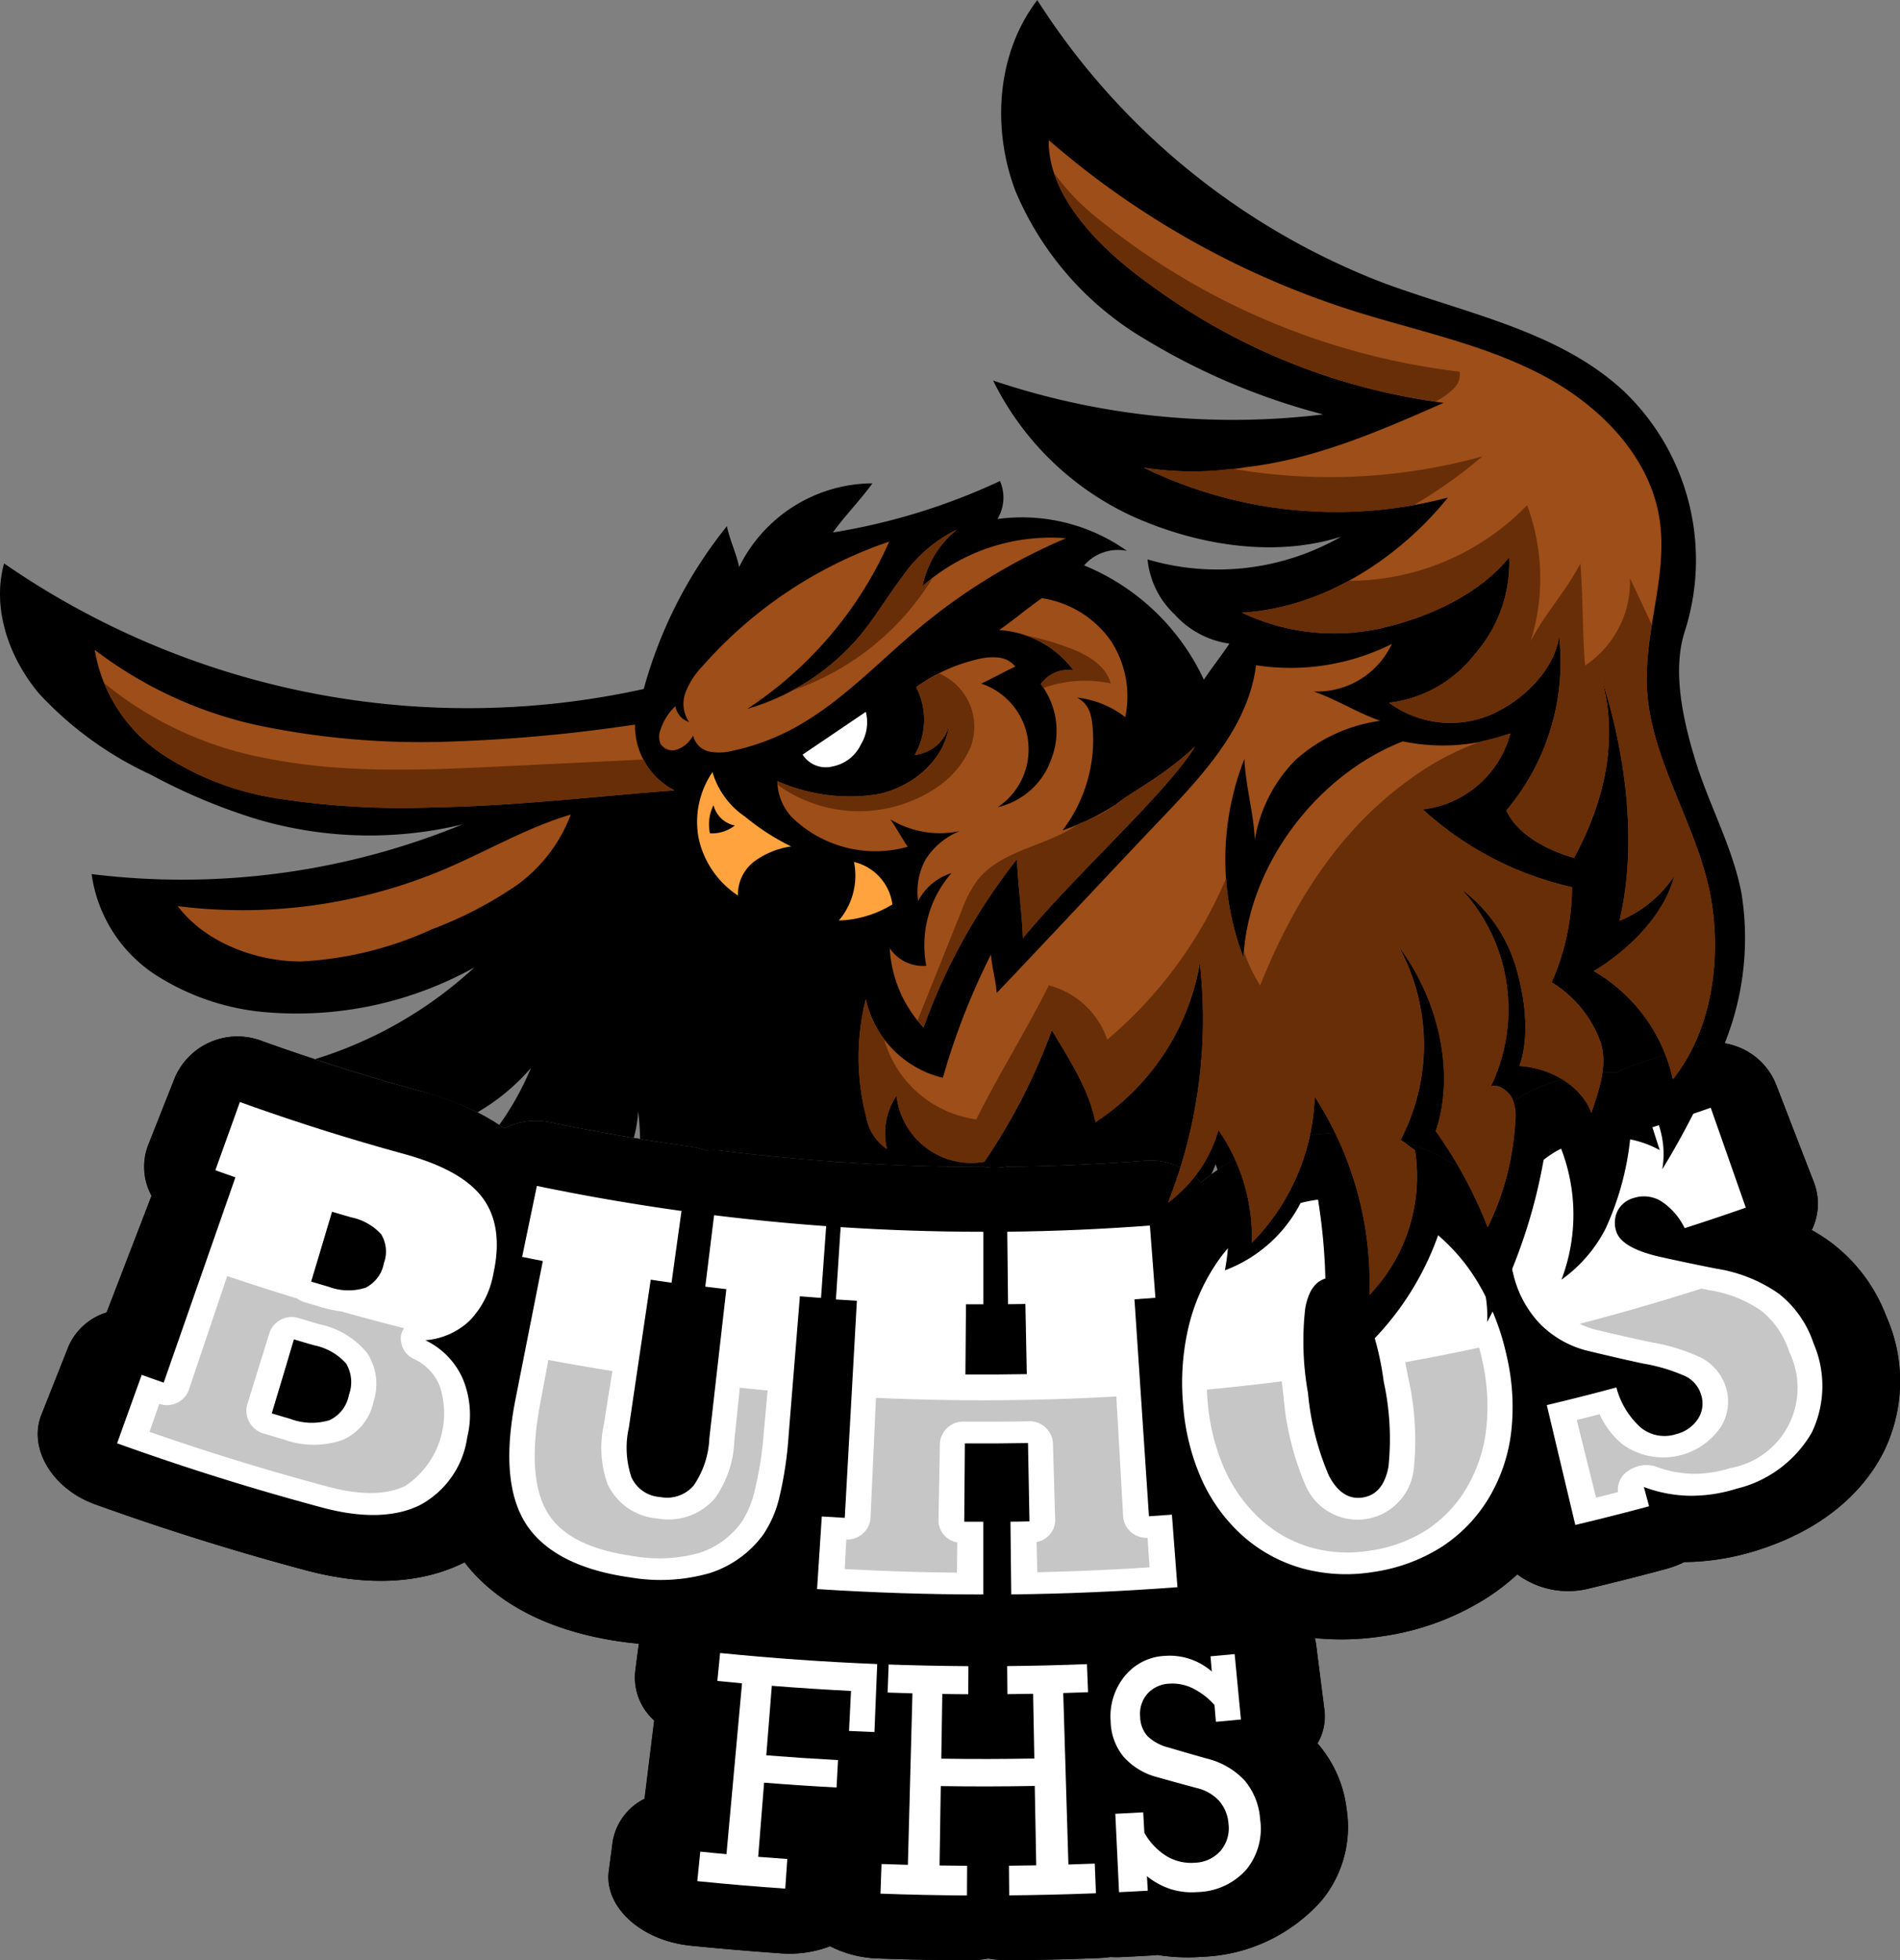 <svg xmlns="http://www.w3.org/2000/svg" width="137.76" height="142.083" viewBox="0 0 137.76 142.083">
  <rect x="0" y="0" width="137.76" height="142.083" fill="#808080" stroke="none"/>
  <g id="Group_3956" data-name="Group 3956" transform="translate(-3958.722 -5243.32)">
    <path id="Path_2473" data-name="Path 2473" d="M139.261,171.6a15.138,15.138,0,0,0,3.883-3.22,20.729,20.729,0,0,1-2.3,4.136c.122.081.247.161.364.245a5.075,5.075,0,0,1,3.326-.435q3.023.627,6.064,1.128a10.059,10.059,0,0,0,.323-1.924,18.79,18.79,0,0,1,.133,2c1.217.2,2.435.388,3.655.557a5.158,5.158,0,0,1,1.128.29,5.13,5.13,0,0,1,1.164.011q3.935.486,7.885.769c.171.013.34.033.506.062a4.984,4.984,0,0,1,.509.008q5.015.328,10.04.326a4.836,4.836,0,0,0,1.69-.009q5.022-.055,10.036-.437a5.026,5.026,0,0,1,4.063,1.576q.366-.3.745-.579c.106-.245.21-.49.31-.739.051.139.1.282.146.426.087-.059.171-.122.26-.179a15.62,15.62,0,0,1,6.164-2.31,15.744,15.744,0,0,1,10.906,2.175c.052-.1.1-.209.157-.312a11.752,11.752,0,0,1,7.455-5.927,13.565,13.565,0,0,1,4.041-.527,5.174,5.174,0,0,1,1.107-.5q2.06-.66,4.1-1.376a5.2,5.2,0,0,1,2.576-.22c.051-.141.108-.28.157-.422a20.482,20.482,0,0,0,1.057-10.475c-.628-3.294-2.3-6.289-3.3-9.493-.914-2.954-1.766-6.62-.788-9.553a16.918,16.918,0,0,0-4.4-17.3c-4.705-4.4-11.426-5.65-17.468-7.884a51.786,51.786,0,0,1-25.1-20.5c-2.955,3.856-3.308,9.324-1.573,13.861a22.643,22.643,0,0,0,9.452,10.754,48.23,48.23,0,0,0,12.849,5.414,54.418,54.418,0,0,1-23.933-2.457,21.078,21.078,0,0,0,10.545,10.034c4.557,1.949,9.966,2.786,14.689,1.282a18,18,0,0,1-14.035,1.649A6.294,6.294,0,0,0,189.8,135.5a6.561,6.561,0,0,0,3.984,2.128c-.566.865-1.285,1.753-1.851,2.62a16.475,16.475,0,0,0-8.681-8.289,3.243,3.243,0,0,1,3.107-1.051,13.158,13.158,0,0,0-9.393-2.31,3,3,0,0,0,.184-2.753,45.906,45.906,0,0,1-12.116,3.728c.831-1.166,2.038-2.4,2.87-3.563a10.851,10.851,0,0,0-9.668,6.071c-.191-.979-.693-1.986-.884-2.965a32.418,32.418,0,0,0-6.031,11.8,59.125,59.125,0,0,1-46.379-9.1c-.9,3.248.345,6.8,2.5,9.393a25.594,25.594,0,0,0,8.121,5.909,42.338,42.338,0,0,0,7.771,3.253,28.769,28.769,0,0,0,14.842.362,53.5,53.5,0,0,1-26.887,3.6,10.42,10.42,0,0,0,4.615,7.29,17.5,17.5,0,0,0,8.368,2.748,26.469,26.469,0,0,0,14.768-3.273,30.039,30.039,0,0,1-11.565,6.651q3.788,1.251,7.62,2.308a22.626,22.626,0,0,1,4.158,1.543Z" transform="translate(3854.076 5152.34)" fill="#000001"/>
    <path id="Path_2474" data-name="Path 2474" d="M255.915,586.158a11.892,11.892,0,0,0-5.39-6.228,4.323,4.323,0,0,0,.163-3.448q-1.386-3.579-2.77-7.159a4.761,4.761,0,0,0-3.7-2.917,58.149,58.149,0,0,1-4.534,9.121c.44-2.536-.688-4.819-2.354-6.781a20.772,20.772,0,0,1-1.761,11.092,10.358,10.358,0,0,1-3.194,3.688,13.262,13.262,0,0,0-.914-11.355,39.014,39.014,0,0,1-4.474,14.424,8.614,8.614,0,0,0-3.253-7.2,20.985,20.985,0,0,1-8.98,11.7,42.3,42.3,0,0,0-.426-15.488,10.185,10.185,0,0,1-6.355,7.24,13.875,13.875,0,0,0-.524-7.265c-.152.1-.305.205-.454.313a31.964,31.964,0,0,1-15.067,15.774,10.923,10.923,0,0,1-6.414-4.015,37.2,37.2,0,0,1-4.256-7.055,7.568,7.568,0,0,1-2.667,5.11,7.367,7.367,0,0,1-5.537,1.3c.467.047.354-.524.652-.888a3.38,3.38,0,0,0,.584-1.269,10.657,10.657,0,0,0-.672-7.428,14.552,14.552,0,0,1-4.64,8.359,9.343,9.343,0,0,1-9.126,1.992,20.849,20.849,0,0,0,5.718-14.448l-.457-.074a12.155,12.155,0,0,1-3.669,5.876,15,15,0,0,1-18.57,1.062,18.7,18.7,0,0,0,12.485-7.876,14.642,14.642,0,0,0-1.579-.916,20.381,20.381,0,0,1-5.878,2.275,17.816,17.816,0,0,1-11.151-1.147,9.072,9.072,0,0,1-4.432-3.727A27.77,27.77,0,0,0,142,567.548c-1.289-.426-2.576-.862-3.856-1.322a4.942,4.942,0,0,0-6.3,2.646q-.966,2.442-1.933,4.884a4.381,4.381,0,0,0,.239,3.686q-1.628,4.231-3.258,8.461a4.426,4.426,0,0,0-2.783,2.506l-1.941,4.9c-.97,2.408.758,5.371,3.892,6.5q7.559,2.72,15.279,4.781c4.522,1.207,8.447.965,11.505-.581,1.7,2.232,5.06,4.863,11.366,5.754.429.06.853.107,1.272.144q-.133,1-.264,2.006a4.188,4.188,0,0,0,1.376,3.56q-.349,2.839-.7,5.675a4.27,4.27,0,0,0-2.308,3.09q-.14,1.068-.282,2.134c-.356,2.571,2.3,5.061,5.944,5.425q3.263.327,6.533.555a8.232,8.232,0,0,0,3.561-.516,8.225,8.225,0,0,0,3.487.886q3.216.116,6.431.134a8.772,8.772,0,0,0,1.563-.13,8.834,8.834,0,0,0,1.565.125q3.216-.028,6.431-.157c.289-.011.573-.038.85-.076.28.014.565.016.854,0q1.063-.05,2.126-.113c.149-.008.3-.021.441-.036a13.829,13.829,0,0,0,3.258.131,12.129,12.129,0,0,0,8.616-4.056,8.368,8.368,0,0,0,1.832-6.636,8.818,8.818,0,0,0-2.115-4.776,3.833,3.833,0,0,0,.506-2.41l-.6-4.722a3.712,3.712,0,0,0-.1-.5,19.6,19.6,0,0,0,4.958-.139,19.153,19.153,0,0,0,7.634-2.846,16.571,16.571,0,0,0,2.093-1.631,6.21,6.21,0,0,0,5.3,1q2.75-.655,5.484-1.391a7.322,7.322,0,0,0,1.32-.5,18.012,18.012,0,0,0,5.189-.821c5.555-1.718,8.145-4.914,9.282-7.192a11.588,11.588,0,0,0,.168-9.822ZM139.4,591.415a2.276,2.276,0,0,1-.274-1.091,2.194,2.194,0,0,1,.837-.788Q139.686,590.475,139.4,591.415Zm2.78-9.287a2.347,2.347,0,0,1-.233-1.244,2.229,2.229,0,0,1,.872-.893Q142.5,581.06,142.185,582.128Z" transform="translate(3839.555 4752.544)" fill="#000001"/>
    <g id="Group_1215" data-name="Group 1215" transform="translate(3961.459 5318.46)">
      <path id="Path_2475" data-name="Path 2475" d="M251.832,580.732a12.041,12.041,0,0,0-1.272-.81,4.323,4.323,0,0,0,.163-3.447q-1.386-3.579-2.77-7.159a4.938,4.938,0,0,0-6.275-2.7q-2.046.717-4.1,1.377a5.176,5.176,0,0,0-1.107.5,13.572,13.572,0,0,0-4.041.527,11.756,11.756,0,0,0-7.455,5.927c-.055.1-.1.209-.157.312a15.743,15.743,0,0,0-10.906-2.175,15.362,15.362,0,0,0-7.624,3.382,5.026,5.026,0,0,0-4.063-1.576q-5.012.382-10.036.437a4.83,4.83,0,0,1-1.69.009q-5.022,0-10.04-.326c-.171-.011-.342-.013-.509-.008-.166-.029-.334-.049-.506-.062q-3.949-.283-7.885-.769a5.13,5.13,0,0,0-1.164-.011,5.086,5.086,0,0,0-1.128-.29q-5.109-.71-10.176-1.759a5.074,5.074,0,0,0-3.326.435,19,19,0,0,0-6.1-2.7q-5.788-1.585-11.475-3.631a4.942,4.942,0,0,0-6.3,2.647q-.966,2.442-1.933,4.884a4.38,4.38,0,0,0,.239,3.686q-1.628,4.231-3.258,8.461a4.425,4.425,0,0,0-2.783,2.506q-.971,2.451-1.941,4.9c-.97,2.408.758,5.371,3.892,6.5q7.559,2.72,15.279,4.781c4.522,1.207,8.447.965,11.505-.58,1.7,2.232,5.06,4.863,11.366,5.754q.643.09,1.272.144-.133,1-.264,2.006a4.189,4.189,0,0,0,1.376,3.56q-.349,2.838-.7,5.675a4.27,4.27,0,0,0-2.308,3.09q-.14,1.068-.282,2.134c-.356,2.571,2.3,5.061,5.944,5.425q3.263.327,6.533.555a8.23,8.23,0,0,0,3.561-.516,8.221,8.221,0,0,0,3.487.886q3.216.116,6.431.134a8.818,8.818,0,0,0,1.563-.13,8.881,8.881,0,0,0,1.565.125q3.216-.029,6.431-.157c.29-.011.573-.038.85-.076.28.014.565.016.854,0q1.063-.05,2.126-.112c.149-.008.3-.021.441-.037a13.813,13.813,0,0,0,3.258.131,12.128,12.128,0,0,0,8.616-4.057,8.367,8.367,0,0,0,1.832-6.636,8.818,8.818,0,0,0-2.115-4.776,3.832,3.832,0,0,0,.506-2.409l-.6-4.723a3.723,3.723,0,0,0-.1-.5,19.609,19.609,0,0,0,4.958-.139,19.155,19.155,0,0,0,7.634-2.846,16.564,16.564,0,0,0,2.093-1.631,6.209,6.209,0,0,0,5.3,1q2.75-.655,5.484-1.391a7.346,7.346,0,0,0,1.319-.5,18.023,18.023,0,0,0,5.189-.821c5.555-1.718,8.145-4.914,9.282-7.192a11.588,11.588,0,0,0,.168-9.822,12.058,12.058,0,0,0-4.118-5.417ZM139.44,591.407a2.278,2.278,0,0,1-.274-1.092,2.2,2.2,0,0,1,.837-.788Q139.721,590.467,139.44,591.407Zm2.78-9.287a2.347,2.347,0,0,1-.233-1.244,2.229,2.229,0,0,1,.872-.892Q142.539,581.051,142.22,582.12Z" transform="translate(-121.936 -565.907)" fill="#000001"/>
      <g id="Group_1213" data-name="Group 1213" transform="translate(5.753 4.733)">
        <path id="Path_2476" data-name="Path 2476" d="M158.3,620.555l1.785-4.961q.795.287,1.593.565l5.2-14.88q-.729-.254-1.454-.516.89-2.47,1.778-4.943,5.855,2.108,11.823,3.742c2.781.761,4.685,1.777,5.734,3.149s1.335,3.213.824,5.552a6.586,6.586,0,0,1-1.7,3.384,5.274,5.274,0,0,1-3.232,1.44,5.587,5.587,0,0,1,2.718,2.805,6.774,6.774,0,0,1,.318,4.226,6.625,6.625,0,0,1-3.414,4.909c-1.778.885-4.156.972-7.072.193Q165.68,623.209,158.3,620.555Zm14.07-11.72c.419.125.839.25,1.259.372a4.083,4.083,0,0,0,2.677.075,2.458,2.458,0,0,0,1.335-1.775,2.418,2.418,0,0,0-.193-2.1,4.038,4.038,0,0,0-2.2-1.234q-.681-.2-1.362-.4-.759,2.535-1.517,5.069Zm-2.859,9.552q.667.2,1.334.394a4.429,4.429,0,0,0,2.854.1,2.509,2.509,0,0,0,1.407-1.823,2.658,2.658,0,0,0-.193-2.275,4.224,4.224,0,0,0-2.351-1.335q-.721-.209-1.441-.426-.8,2.684-1.607,5.37Z" transform="translate(-158.3 -595.82)" fill="#fff"/>
        <path id="Path_2477" data-name="Path 2477" d="M346.689,651.774a6.719,6.719,0,0,0,.191,3.6,2.451,2.451,0,0,0,2.079,1.425,2.54,2.54,0,0,0,2.432-.834,6.522,6.522,0,0,0,1.136-3.425q.617-5.4,1.232-10.807-.764-.088-1.527-.182.321-2.589.639-5.177,4.054.5,8.126.793-.187,2.6-.373,5.2-.767-.055-1.531-.117-.413,5.078-.824,10.159a26.637,26.637,0,0,1-.658,4.373,8.13,8.13,0,0,1-1.168,2.731,7.724,7.724,0,0,1-3.859,2.791,12.947,12.947,0,0,1-5.794.321c-3.748-.522-6.3-1.881-7.586-3.922s-1.513-5.068-.721-9.045q.985-4.981,1.971-9.963-.75-.149-1.5-.3l1.068-5.144q5.219,1.082,10.486,1.813-.361,2.6-.721,5.2-.754-.1-1.509-.217-.795,5.361-1.588,10.724Z" transform="translate(-309.586 -628.17)" fill="#fff"/>
        <path id="Path_2478" data-name="Path 2478" d="M479.08,678.731q.171-2.63.343-5.261c.555.036,1.109.07,1.665.1q.439-7.867.878-15.736-.759-.043-1.519-.092l.342-5.243q5.166.337,10.345.337v5.254q-.629,0-1.258,0-.019,2.544-.04,5.087,2.224.016,4.449-.024l-.1-5.086q-.629.012-1.258.019-.028-2.627-.057-5.253,5.176-.057,10.342-.45.2,2.62.4,5.238-.759.057-1.519.109.524,7.862,1.051,15.726c.555-.036,1.109-.076,1.664-.118q.2,2.629.4,5.257-6.016.458-12.049.524-.028-2.637-.057-5.272c.459,0,.919-.011,1.378-.021q-.052-2.839-.106-5.678-2.29.043-4.579.025-.021,2.838-.043,5.678c.459,0,.919,0,1.378,0v5.272q-6.031,0-12.053-.392Z" transform="translate(-428.328 -643.431)" fill="#fff"/>
        <path id="Path_2479" data-name="Path 2479" d="M646.461,654.776a17.7,17.7,0,0,1,.356-5.509,13.983,13.983,0,0,1,1.943-4.593,10.974,10.974,0,0,1,3.177-3.213,10.425,10.425,0,0,1,4.161-1.554,10.784,10.784,0,0,1,4.553.22,11.063,11.063,0,0,1,4.077,2.158,13.864,13.864,0,0,1,3.2,3.772,17.719,17.719,0,0,1,1.978,5.1,16.238,16.238,0,0,1,.353,5.465,12.1,12.1,0,0,1-1.59,4.813,10.9,10.9,0,0,1-3.466,3.621,12.568,12.568,0,0,1-4.957,1.818,12.139,12.139,0,0,1-5.147-.261,10.954,10.954,0,0,1-4.34-2.378,12.22,12.22,0,0,1-2.982-4.126,16.249,16.249,0,0,1-1.316-5.335Zm13.019,6.7c1-.154,1.627-.907,1.87-2.248a19.492,19.492,0,0,0-.35-6.169,21.151,21.151,0,0,0-1.667-5.928c-.636-1.195-1.4-1.718-2.309-1.579s-1.464.867-1.71,2.2a21.2,21.2,0,0,0,.2,6.154,19.673,19.673,0,0,0,1.516,5.99c.631,1.206,1.454,1.736,2.452,1.582Z" transform="translate(-569.167 -632.812)" fill="#fff"/>
        <path id="Path_2480" data-name="Path 2480" d="M800.877,628.7q-1.035-4.345-2.068-8.692,2.53-.6,5.046-1.278a5.909,5.909,0,0,0,1.78,2.919,2.734,2.734,0,0,0,2.576.456,2.609,2.609,0,0,0,1.574-1.119,2.048,2.048,0,0,0,.207-1.744,2.209,2.209,0,0,0-1.077-1.3A12.481,12.481,0,0,0,805.8,617q-1.963-.425-3.893-.894a7.3,7.3,0,0,1-3.619-2.016,7.8,7.8,0,0,1-1.938-3.71,8.568,8.568,0,0,1,.527-6.029,6.541,6.541,0,0,1,4.286-3.4,8.075,8.075,0,0,1,3.024-.3,7.33,7.33,0,0,1,2.809.878q-.266-.828-.53-1.656,2.121-.679,4.229-1.419,1.272,3.621,2.543,7.243-2.21.776-4.433,1.487a4.859,4.859,0,0,0-1.685-1.94,2.385,2.385,0,0,0-2-.248,1.847,1.847,0,0,0-1.166.915,1.942,1.942,0,0,0-.115,1.487c.232.805,1.3,1.447,3.232,1.878l.152.032q1.92.427,3.87.81a10.817,10.817,0,0,1,4.539,1.816,7.653,7.653,0,0,1,2.519,3.6,7.8,7.8,0,0,1-.126,6.458,8.635,8.635,0,0,1-5.449,4.074,10.984,10.984,0,0,1-3.452.514,9.962,9.962,0,0,1-3.275-.634l.375,1.394q-2.668.719-5.349,1.356Z" transform="translate(-695.148 -598.042)" fill="#fff"/>
      </g>
      <g id="Group_1214" data-name="Group 1214" transform="translate(47.821 44.669)">
        <path id="Path_2481" data-name="Path 2481" d="M424.19,864.776q.107-1.07.215-2.141.952.1,1.9.182.565-6.192,1.128-12.382-.895-.081-1.789-.171.1-1.013.2-2.025,5.684.572,11.39.8-.1,2.465-.2,4.931c-.614-.026-1.229-.052-1.843-.082q.071-1.448.144-2.9-2.874-.143-5.742-.372-.2,2.518-.4,5.038,2.6.206,5.2.347-.052.992-.106,1.985-2.629-.14-5.254-.349-.214,2.686-.429,5.374,1.056.083,2.112.158-.074,1.073-.149,2.147-3.2-.22-6.387-.543Z" transform="translate(-424.19 -848.24)" fill="#fff"/>
        <path id="Path_2482" data-name="Path 2482" d="M508.113,869.966q.038-1.075.077-2.15c.638.024,1.274.043,1.911.06q.166-6.215.331-12.429-.9-.024-1.8-.057c.024-.677.049-1.356.073-2.033q2.89.1,5.784.12,0,1.018-.011,2.035c-.626,0-1.255-.01-1.881-.021q-.036,2.344-.073,4.69,3.372.052,6.745-.011-.046-2.345-.089-4.69c-.62.011-1.241.021-1.861.025q-.009-1.018-.019-2.034,2.893-.027,5.784-.141.04,1.016.081,2.033-.9.036-1.8.062.188,6.213.375,12.428.956-.028,1.911-.066.043,1.075.085,2.15-3.142.123-6.289.153-.01-1.075-.019-2.151.989-.01,1.979-.027-.055-2.877-.108-5.754-3.406.064-6.813.011-.045,2.876-.089,5.754c.668.009,1.335.018,2,.021q-.007,1.075-.013,2.152-3.145-.017-6.289-.131Z" transform="translate(-494.833 -852.525)" fill="#fff"/>
        <path id="Path_2483" data-name="Path 2483" d="M614.2,866.019q-.135-2.846-.271-5.69,1.011-.047,2.022-.106c.029.493.057.989.085,1.482a4.657,4.657,0,0,0,1.619,1.7,3.457,3.457,0,0,0,2.06.471,2.585,2.585,0,0,0,1.856-.875,2.522,2.522,0,0,0,.565-1.939,2.822,2.822,0,0,0-.672-1.657,3.145,3.145,0,0,0-1.608-.936q-1.433-.382-2.854-.784a4.91,4.91,0,0,1-2.484-1.5,4.171,4.171,0,0,1-.927-2.56,4.6,4.6,0,0,1,1.031-3.285,3.977,3.977,0,0,1,2.911-1.455,4.636,4.636,0,0,1,1.8.224,4.8,4.8,0,0,1,1.593.907q-.047-.549-.095-1.1.876-.075,1.75-.159.228,2.368.456,4.738-.907.088-1.816.167l-.1-1.212a5.158,5.158,0,0,0-1.566-1.209,3.307,3.307,0,0,0-1.688-.343,2.264,2.264,0,0,0-1.607.728,2.214,2.214,0,0,0-.53,1.672,2.184,2.184,0,0,0,.528,1.4,3.4,3.4,0,0,0,1.552.832q1.377.411,2.766.8a5.558,5.558,0,0,1,2.718,1.572,4.872,4.872,0,0,1,1.134,2.823,4.681,4.681,0,0,1-1,3.65,4.889,4.889,0,0,1-3.525,1.628,5.135,5.135,0,0,1-1.943-.209,5.43,5.43,0,0,1-1.737-.941c.02.35.041.7.06,1.05q-1.039.059-2.079.109Z" transform="translate(-583.621 -848.678)" fill="#fff"/>
      </g>
      <path id="Path_2484" data-name="Path 2484" d="M187.082,678.115a8.72,8.72,0,0,1-1.375-.286q-.636-.185-1.27-.375a2.026,2.026,0,0,1-.581-.283q-2.537-.769-5.055-1.62l-2.815,8.339a1.7,1.7,0,0,1-2.111.924q-.354,1.013-.706,2.027,6.417,2.233,12.951,3.979c2.367.633,4.265.595,5.6-.063a6.317,6.317,0,0,0,2.476-7.271,3.694,3.694,0,0,0-1.84-1.919,1.632,1.632,0,0,1-.957-1.693,1.375,1.375,0,0,1,.226-.543q-2.281-.577-4.55-1.217Zm.065,9.322a6.38,6.38,0,0,1-4.224-.035c-.449-.131-.9-.263-1.345-.4a1.744,1.744,0,0,1-1.354-2.052q.831-2.677,1.663-5.352a1.719,1.719,0,0,1,2.2-.97q.714.213,1.429.421a6.028,6.028,0,0,1,3.435,2.087,4.083,4.083,0,0,1,.462,3.5,3.865,3.865,0,0,1-2.264,2.8Z" transform="translate(-165.064 -658.203)" fill="#c6c6c6"/>
      <path id="Path_2485" data-name="Path 2485" d="M364.552,715.991q-.2,1.932-.4,3.862a7.673,7.673,0,0,1-1.414,4.168,4.455,4.455,0,0,1-4.167,1.449,4.359,4.359,0,0,1-3.607-2.487,7.841,7.841,0,0,1-.261-4.367q.3-1.917.609-3.833-2.326-.37-4.642-.8l-.589,3.142c-.682,3.623-.5,6.332.6,8.036,1.006,1.573,3.027,2.6,6.143,3.035a10.9,10.9,0,0,0,4.8-.231,6.066,6.066,0,0,0,3.028-2.194,6.889,6.889,0,0,0,.96-2.25,25.468,25.468,0,0,0,.665-4.144q.145-1.592.291-3.184-1.011-.092-2.019-.2Z" transform="translate(-313.648 -690.553)" fill="#c6c6c6"/>
      <path id="Path_2486" data-name="Path 2486" d="M494.017,730.817q-.2,4.4-.4,8.793a1.691,1.691,0,0,1-1.75,1.473c-.04.713-.078,1.429-.117,2.142q4.068.223,8.14.264c.008-.731.016-1.46.022-2.192a1.633,1.633,0,0,1-1.362-1.533q.052-2.838.1-5.678a1.707,1.707,0,0,1,1.821-1.544q2.269.017,4.538-.025a1.707,1.707,0,0,1,1.838,1.525q.083,2.838.164,5.677a1.632,1.632,0,0,1-1.346,1.547l.048,2.191q4.072-.088,8.138-.354c-.048-.714-.093-1.427-.141-2.141a1.694,1.694,0,0,1-1.767-1.454q-.247-4.4-.5-8.789a171.216,171.216,0,0,1-17.433.1Z" transform="translate(-433.241 -704.644)" fill="#c6c6c6"/>
      <path id="Path_2487" data-name="Path 2487" d="M672.3,710.471a20.371,20.371,0,0,1,.414,6.629,4.1,4.1,0,0,1-7.857,1.206,20.557,20.557,0,0,1-1.59-6.442c-.047-.374-.089-.733-.125-1.081q-2.71.344-5.43.6c.014.317.032.635.063.957a14.984,14.984,0,0,0,1.253,4.887,10.989,10.989,0,0,0,2.664,3.637,9.294,9.294,0,0,0,3.633,1.981,9.894,9.894,0,0,0,4.215.206,10.283,10.283,0,0,0,4.09-1.489,9.241,9.241,0,0,0,2.9-3.03,10.814,10.814,0,0,0,1.429-4.24,15.051,15.051,0,0,0-.278-5.023c-.068-.317-.146-.626-.228-.932q-2.674.575-5.362,1.06c.07.344.139.7.206,1.07Z" transform="translate(-572.943 -685.805)" fill="#c6c6c6"/>
      <path id="Path_2488" data-name="Path 2488" d="M828.731,684.308q1.922.463,3.875.88a13.757,13.757,0,0,1,3.64,1.125,3.641,3.641,0,0,1,1.775,2.1,3.464,3.464,0,0,1-.357,2.917,5.058,5.058,0,0,1-7.118,1.262,6.014,6.014,0,0,1-1.669-2.19q-.828.214-1.657.421.7,2.815,1.4,5.628.792-.2,1.585-.4a1.627,1.627,0,0,1,.751-1.542,2.307,2.307,0,0,1,.726-.339,2.2,2.2,0,0,1,1.315.043,8.132,8.132,0,0,0,2.626.508,8.728,8.728,0,0,0,2.734-.414,5.906,5.906,0,0,0,4.274-8.41,6.264,6.264,0,0,0-2.009-2.975,9.077,9.077,0,0,0-3.8-1.509l-.571-.114q-4.383,1.4-8.822,2.554a6.459,6.459,0,0,0,1.3.459Z" transform="translate(-715.634 -663.043)" fill="#c6c6c6"/>
    </g>
    <path id="Path_2489" data-name="Path 2489" d="M323.43,583.43a14.778,14.778,0,0,1,1.579.916,20.722,20.722,0,0,0,2.3-4.136A15.207,15.207,0,0,1,323.43,583.43Z" transform="translate(3669.904 4740.513)" fill="none"/>
    <path id="Path_2490" data-name="Path 2490" d="M659.761,625.089c.149-.109.3-.21.454-.313-.047-.142-.095-.285-.146-.426-.1.248-.2.494-.31.739Z" transform="translate(3386.789 4703.356)" fill="none"/>
    <path id="Path_2491" data-name="Path 2491" d="M230.821,715.988a2.3,2.3,0,0,0,.274,1.092q.282-.94.563-1.88A2.191,2.191,0,0,0,230.821,715.988Z" transform="translate(3747.863 4626.88)" fill="none"/>
    <path id="Path_2492" data-name="Path 2492" d="M395.06,602.034c.152.025.3.051.457.074a18.793,18.793,0,0,0-.133-2,10.187,10.187,0,0,1-.323,1.924Z" transform="translate(3609.609 4723.761)" fill="none"/>
    <path id="Path_2493" data-name="Path 2493" d="M248.586,655.772a2.345,2.345,0,0,0,.233,1.244q.321-1.068.639-2.136A2.231,2.231,0,0,0,248.586,655.772Z" transform="translate(3732.922 4677.657)" fill="none"/>
    <path id="Path_2494" data-name="Path 2494" d="M696.833,568.824q-2.045.717-4.1,1.376a5.161,5.161,0,0,0-1.107.5,13.573,13.573,0,0,0-4.041.527,11.757,11.757,0,0,0-7.455,5.927c-.055.1-.1.209-.156.312a15.746,15.746,0,0,0-10.906-2.175,15.622,15.622,0,0,0-6.164,2.31c-.088.057-.172.12-.259.179a13.891,13.891,0,0,1,.524,7.265,10.186,10.186,0,0,0,6.356-7.24,42.327,42.327,0,0,1,.426,15.488,20.993,20.993,0,0,0,8.98-11.7,8.613,8.613,0,0,1,3.253,7.2,39,39,0,0,0,4.474-14.424,13.262,13.262,0,0,1,.915,11.355,10.356,10.356,0,0,0,3.194-3.688,20.77,20.77,0,0,0,1.761-11.092c1.664,1.962,2.794,4.245,2.354,6.781a58.159,58.159,0,0,0,4.534-9.121,5.2,5.2,0,0,0-2.576.22Z" transform="translate(3384.363 4750.346)" fill="#000001"/>
    <g id="Group_1218" data-name="Group 1218" transform="translate(3965.59 5253.469)">
      <path id="Path_2495" data-name="Path 2495" d="M186.08,470.767a37.581,37.581,0,0,0,19.359-2.68c3.058-1.3,5.955-3.014,9.143-3.957a11.186,11.186,0,0,1-3.962,5.152,28.807,28.807,0,0,1-6.086,3.156,25.919,25.919,0,0,1-9.5,2.34c-3.281.016-6.983-1.386-8.953-4.009Z" transform="translate(-180.063 -415.242)" fill="#9e4e18"/>
      <path id="Path_2496" data-name="Path 2496" d="M148.053,388.69a29.966,29.966,0,0,0,12.3,5.568,58.085,58.085,0,0,0,13.545,1.077,115.5,115.5,0,0,0,13.326-1.229,5.27,5.27,0,0,0,2.856,4.77c-5.729.43-11.627,1.141-17.372,1.225a59.265,59.265,0,0,1-11.447-.647,20.846,20.846,0,0,1-8.551-3.362,11.306,11.306,0,0,1-4.659-7.4Z" transform="translate(-148.05 -351.738)" fill="#9e4e18"/>
      <path id="Path_2497" data-name="Path 2497" d="M490.176,485.86a5.021,5.021,0,0,1-1.1,4.242,7.859,7.859,0,0,0,3.884-1.166A3.655,3.655,0,0,0,490.176,485.86Z" transform="translate(-435.124 -433.534)" fill="#ffa33e"/>
      <path id="Path_2498" data-name="Path 2498" d="M430.91,450.07a5.906,5.906,0,0,0-2.647,1.068,2.993,2.993,0,0,0-1.208,2.49,6.65,6.65,0,0,1-2.848-4.133,6.392,6.392,0,0,1,1-4.816,5.89,5.89,0,0,0,2.372,3.237,16.63,16.63,0,0,0,3.335,2.152Z" transform="translate(-380.416 -398.869)" fill="#ffa33e"/>
      <path id="Path_2499" data-name="Path 2499" d="M431.3,461.33a2,2,0,0,1-1.547-1.47,3.066,3.066,0,0,0-.258,2.036A2.686,2.686,0,0,0,431.3,461.33Z" transform="translate(-384.887 -411.648)" fill="#000001"/>
      <path id="Path_2500" data-name="Path 2500" d="M472.41,420.186,477,417.08a3.074,3.074,0,0,1-.354,2.359,2.854,2.854,0,0,1-2.028,1.592,2,2,0,0,1-2.2-.847Z" transform="translate(-421.092 -375.636)" fill="#fff"/>
      <path id="Path_2501" data-name="Path 2501" d="M460.931,378.273a12.949,12.949,0,0,0,7.395.924c2.459-.558,4.73-2.489,5.052-4.99a2.879,2.879,0,0,1-2.492,2.16,5.128,5.128,0,0,0,.1-4.911,12.566,12.566,0,0,1,4.659-2.065,4.081,4.081,0,0,1,1.364-.07,1.784,1.784,0,0,1,1.167.65c-.81.375-1.667.854-2.477,1.229a5.032,5.032,0,0,1,1.2,8.96,5.415,5.415,0,0,0,3.917-3.576,5.6,5.6,0,0,0-.794-5.346,2.434,2.434,0,0,1,2.37-1,7.258,7.258,0,0,0-5.389-2.914c1.047-.728,2.049-1.588,3.1-2.315a7.5,7.5,0,0,1,4.943,3.008,7.346,7.346,0,0,1,1.1,5.617,6.9,6.9,0,0,0-3.489-1.416c.94.506,1.08,1.372,1.145,2.438a10.8,10.8,0,0,1-2.206,7.185,17.484,17.484,0,0,0,3.908-1.907c1.122-.913,3.448-2.035,5.707-4.182-1.977,3.278-8.566,9.153-12.488,13.9-.036-1.615-.388-4.12-.424-5.735a43.384,43.384,0,0,0-6.783,12.209,9.2,9.2,0,0,1-2.447-5.75,2.893,2.893,0,0,0,2.652,1.277,7.909,7.909,0,0,1,1.83-6.719,4.129,4.129,0,0,0-2.421,2.016,4.782,4.782,0,0,1,.547-3.009,5.223,5.223,0,0,1,2.465-2.047,6.928,6.928,0,0,1-5.025-.853c.465.672.8,1.315,1.264,1.986a8.679,8.679,0,0,1-8.32-2.058,3.848,3.848,0,0,1-1.138-2.7Z" transform="translate(-411.428 -331.804)" fill="#9e4e18"/>
      <path id="Path_2502" data-name="Path 2502" d="M436.219,334.188a42.4,42.4,0,0,0-10.573,6.439c-3.155,2.623-5.985,5.743-9.654,7.582a16.426,16.426,0,0,1-3.913,1.375,3.816,3.816,0,0,1-1.731.07,1.528,1.528,0,0,1-1.176-1.157A2.182,2.182,0,0,1,408,349.509a1.015,1.015,0,0,1-1.205-.441,1.37,1.37,0,0,1,.019-1.025,4.055,4.055,0,0,1,1.071-1.679,1.447,1.447,0,0,0,.989,1.146,2.353,2.353,0,0,1-.237-2.191,5.7,5.7,0,0,1,1.207-1.849,31.609,31.609,0,0,1,13.546-9.037,28.11,28.11,0,0,1-10.3,12.13,16.849,16.849,0,0,0,8.234-5.379c1.1-1.351,1.994-2.864,3.049-4.251a10.268,10.268,0,0,1,3.927-3.371,7.1,7.1,0,0,0-2.5,4.1,14.061,14.061,0,0,1,10.418-3.47Z" transform="translate(-365.783 -305.33)" fill="#9e4e18"/>
      <path id="Path_2503" data-name="Path 2503" d="M498.621,411.714a7.5,7.5,0,0,0,5.585,5.7,50.554,50.554,0,0,1,3.487-8.934c.084,1.019.334,1.767.419,2.786,3.968-4.166,8.123-8.635,12.092-12.8,3.008-3.156,6.169-6.628,6.708-10.953a16.366,16.366,0,0,0,9.846-1.543,5.976,5.976,0,0,1-5.667,3.446c1.775.627,3.061,1.5,4.836,2.126a11.5,11.5,0,0,0-6.145,2.832,10.673,10.673,0,0,0-2.959,5.808c-.085-2-.668-3.881-.753-5.879A19.9,19.9,0,0,0,526,408.7c.356-6.686,5.322-13.241,11.562-15.669a14.1,14.1,0,0,0,7.789-.577,7.462,7.462,0,0,1-6.349,5.509A23.784,23.784,0,0,0,549.82,403.6a17,17,0,0,1-1.478,6.892,8.44,8.44,0,0,1,3.557,4.371c.517,1.679-.123,3.425-.674,5.094-.737-2.027-3.062-3.276-5.215-3.4.78-2.168.391-5.034-.277-7.24a10.9,10.9,0,0,0-3.909-5.558,12.856,12.856,0,0,1,2.1,14.3c.5-.269,1.244.3,1.527.788a3.007,3.007,0,0,1,.259,1.661,19.812,19.812,0,0,1-2,7.735,31.9,31.9,0,0,0-3.762-6.965c1.479-4.386.088-9.741-2.714-13.426a14.847,14.847,0,0,1,.161,14.063c.453.3.59.442,1.041.744a12.386,12.386,0,0,1-3.3,10.488,24.82,24.82,0,0,0-3.971-14.374,15.785,15.785,0,0,1-4.553,10.594,13.655,13.655,0,0,0-2.421-8.172,9.956,9.956,0,0,1-3.65,5.256,36.277,36.277,0,0,0,2.3-17.367,17.255,17.255,0,0,1-7.571,11.546c-.465-2.388-1.922-4.583-3.161-6.677a42.947,42.947,0,0,1-4.9,9.548,5.458,5.458,0,0,1-6.357-4.8,4.858,4.858,0,0,0-.7,3.867,3.512,3.512,0,0,1-1.5-2.321,17.2,17.2,0,0,1-.028-8.539Z" transform="translate(-442.711 -349.448)" fill="#9e4e18"/>
      <path id="Path_2504" data-name="Path 2504" d="M585.21,155.13a62.483,62.483,0,0,0,21.971,12.342c4.547,1.446,9.3,2.386,13.548,4.552s8.069,5.9,8.779,10.616c.606,4.023-1.111,8.063-.926,12.127.247,5.424,3.807,10.172,4.682,15.53.718,4.4-.016,9.425-2.794,12.909a12.071,12.071,0,0,0-5.732-7.843c2.536-1.52,5.113-4.061,5.847-6.925a8.638,8.638,0,0,1-3.982,3.278c1.323-5.613.453-12.175-1.331-17.66,1.31,4.43.241,9.04-1.967,13.1-1.862-.509-4.117-1.672-4.909-3.432a16.663,16.663,0,0,0,3.826-12.624c-.361,2.52-2.734,4.765-5.088,5.738a7.512,7.512,0,0,1-7.243-.922,9.261,9.261,0,0,0,6.221-3.522,10.035,10.035,0,0,0,2.49-7.028c-2.169,2.7-5.86,4.367-9.238,5.14a15.662,15.662,0,0,1-10.141-1.12c5.761-.307,11.316-3.852,14.937-8.343a31.823,31.823,0,0,1-22.045-2.164,23.926,23.926,0,0,0,7.466-.046c4.987-.585,9.67-2.631,14.266-4.655a45.824,45.824,0,0,1-21.23-8.531c-3.444-2.435-7.479-6.3-7.4-10.516Z" transform="translate(-516.045 -155.13)" fill="#9e4e18"/>
      <path id="Path_2505" data-name="Path 2505" d="M191.528,409.493l-10.122.489c-5.678.275-11.421.544-17-.538a25.98,25.98,0,0,1-11.972-5.483,11.458,11.458,0,0,0,3.968,4.985,20.8,20.8,0,0,0,8.551,3.362,59.255,59.255,0,0,0,11.447.647c5.745-.085,11.643-.794,17.372-1.225A5.184,5.184,0,0,1,191.528,409.493Z" transform="translate(-151.737 -364.592)" fill="#682e07"/>
      <g id="Group_1216" data-name="Group 1216" transform="translate(47.807 28.23)">
        <path id="Path_2506" data-name="Path 2506" d="M450.22,410.906c.184-.032.366-.074.549-.111.03-.022.062-.043.092-.065C450.649,410.795,450.44,410.861,450.22,410.906Z" transform="translate(-450.22 -398.521)" fill="#682e07"/>
        <path id="Path_2507" data-name="Path 2507" d="M477.311,337.072c-.247.191-.5.377-.728.585a7.1,7.1,0,0,1,2.5-4.1,10.254,10.254,0,0,0-3.927,3.37c-1.057,1.388-1.946,2.9-3.05,4.251a16.209,16.209,0,0,1-5.077,4.087A19.188,19.188,0,0,0,477.311,337.072Z" transform="translate(-464.37 -333.56)" fill="#682e07"/>
      </g>
      <path id="Path_2508" data-name="Path 2508" d="M472.446,407.817a6.673,6.673,0,0,0,2.56-3.088,4.208,4.208,0,0,0-2.318-5.208,14.1,14.1,0,0,0-1.671.987,5.137,5.137,0,0,1-.1,4.911,2.881,2.881,0,0,0,2.492-2.16c-.321,2.5-2.595,4.432-5.052,4.988a12.934,12.934,0,0,1-7.395-.924c0,.084.021.171.027.256.1.084.2.164.305.237a10.072,10.072,0,0,0,11.157,0Z" transform="translate(-411.453 -360.854)" fill="#682e07"/>
      <path id="Path_2509" data-name="Path 2509" d="M577.872,383.017a19.135,19.135,0,0,0-3.3-.957,7.2,7.2,0,0,1,3.49,2.533,2.435,2.435,0,0,0-2.37,1c.068.087.123.183.187.275a9.018,9.018,0,0,1,4.872-.328c-.336-1.283-1.642-2.039-2.876-2.525Z" transform="translate(-507.089 -346.157)" fill="#682e07"/>
      <path id="Path_2510" data-name="Path 2510" d="M539.571,437.12a9.93,9.93,0,0,1-2.678,1.392c-2.329,1.677-5.724,1.9-7.465,4.2a9.211,9.211,0,0,0-1.106,2.175q-1.585,3.952-3.172,7.9c.139.177.281.354.432.524a43.375,43.375,0,0,1,6.783-12.209c.036,1.615.388,4.12.424,5.735,3.922-4.748,10.51-10.624,12.488-13.9-2.261,2.147-4.585,3.269-5.707,4.182Z" transform="translate(-465.488 -388.987)" fill="#682e07"/>
      <path id="Path_2511" data-name="Path 2511" d="M545.451,453.587c-.283-.492-1.025-1.057-1.527-.788a12.856,12.856,0,0,0-2.1-14.3,10.9,10.9,0,0,1,3.909,5.558c.666,2.205,1.057,5.072.277,7.24,2.151.125,4.477,1.377,5.215,3.4.55-1.669,1.191-3.416.674-5.094a8.442,8.442,0,0,0-3.557-4.372,17,17,0,0,0,1.478-6.892A23.8,23.8,0,0,1,539,432.695a7.456,7.456,0,0,0,6.333-5.465c-.117.019-.234.046-.353.068-.547.171-1.106.321-1.675.443a19.9,19.9,0,0,0-5.136,2.693c-5.249,3.734-8.559,9.043-10.962,15.021a11.321,11.321,0,0,1-1.168-2.46c-.013.147-.035.293-.043.44a19.285,19.285,0,0,1-1.261-5.738,31.186,31.186,0,0,1-8.613,11.686,6.087,6.087,0,0,0-4.237-3.933c-1.611,3.226-3.652,6.488-5.262,9.713a8.073,8.073,0,0,1-6.678-5.81,7.2,7.2,0,0,1-1.332-2.9,17.184,17.184,0,0,0,.029,8.539,3.5,3.5,0,0,0,1.5,2.321,4.858,4.858,0,0,1,.7-3.867,5.457,5.457,0,0,0,6.357,4.8,43.028,43.028,0,0,0,4.9-9.548c1.239,2.093,2.7,4.289,3.161,6.677a17.253,17.253,0,0,0,7.57-11.546,36.259,36.259,0,0,1-2.3,17.367,9.956,9.956,0,0,0,3.65-5.256,13.66,13.66,0,0,1,2.421,8.172,15.785,15.785,0,0,0,4.553-10.594,24.818,24.818,0,0,1,3.971,14.374,12.392,12.392,0,0,0,3.3-10.488c-.452-.3-.59-.441-1.041-.743a14.851,14.851,0,0,0-.161-14.064c2.8,3.685,4.193,9.04,2.714,13.426a31.884,31.884,0,0,1,3.762,6.964,19.814,19.814,0,0,0,2-7.735,3.008,3.008,0,0,0-.26-1.661Z" transform="translate(-442.708 -384.18)" fill="#682e07"/>
      <g id="Group_1217" data-name="Group 1217" transform="translate(69.546 2.376)">
        <path id="Path_2512" data-name="Path 2512" d="M701.906,327.726a7.277,7.277,0,0,1-3.254,6.333c-.2-2.338-.144-5.053-.342-7.39-1.077,2.061-2.52,3.553-3.6,5.615a15.251,15.251,0,0,0-.259-9.844,18.015,18.015,0,0,1-12.421,5.471c-.168,0-.336,0-.5-.011a18.346,18.346,0,0,1-7.762,2.324,15.663,15.663,0,0,0,10.141,1.12c3.378-.772,7.069-2.436,9.238-5.141a10.034,10.034,0,0,1-2.49,7.028,9.271,9.271,0,0,1-6.221,3.522,7.511,7.511,0,0,0,7.243.922c2.354-.973,4.727-3.218,5.088-5.738a16.661,16.661,0,0,1-3.825,12.624c.793,1.759,3.047,2.922,4.909,3.432,2.209-4.057,3.277-8.669,1.967-13.1,1.783,5.485,2.653,12.046,1.331,17.66a8.64,8.64,0,0,0,3.982-3.278c-.732,2.864-3.311,5.4-5.847,6.925a12.069,12.069,0,0,1,5.732,7.843c2.78-3.484,3.514-8.51,2.794-12.909-.875-5.359-4.435-10.107-4.681-15.53a22.358,22.358,0,0,1,.362-4.5q-.783-1.683-1.587-3.378Z" transform="translate(-660.14 -298.346)" fill="#682e07"/>
        <path id="Path_2513" data-name="Path 2513" d="M635.955,301.081c-.258-.041-.521-.079-.786-.117a21.226,21.226,0,0,1-6.329-.081,31.707,31.707,0,0,0,19.6,2.7,34.853,34.853,0,0,0,4.944-3.516,41.329,41.329,0,0,1-17.424,1.011Z" transform="translate(-622.318 -279.515)" fill="#682e07"/>
        <path id="Path_2514" data-name="Path 2514" d="M594.644,178.289a46.118,46.118,0,0,0,20.626,8.441,4.548,4.548,0,0,0,.805-.489c.658-.516,1.023-.839.973-1.674A51.222,51.222,0,0,1,590.8,173.458a16.536,16.536,0,0,1-3.177-3.308C588.694,173.417,591.862,176.32,594.644,178.289Z" transform="translate(-587.62 -170.15)" fill="#682e07"/>
      </g>
    </g>
  </g>
</svg>
